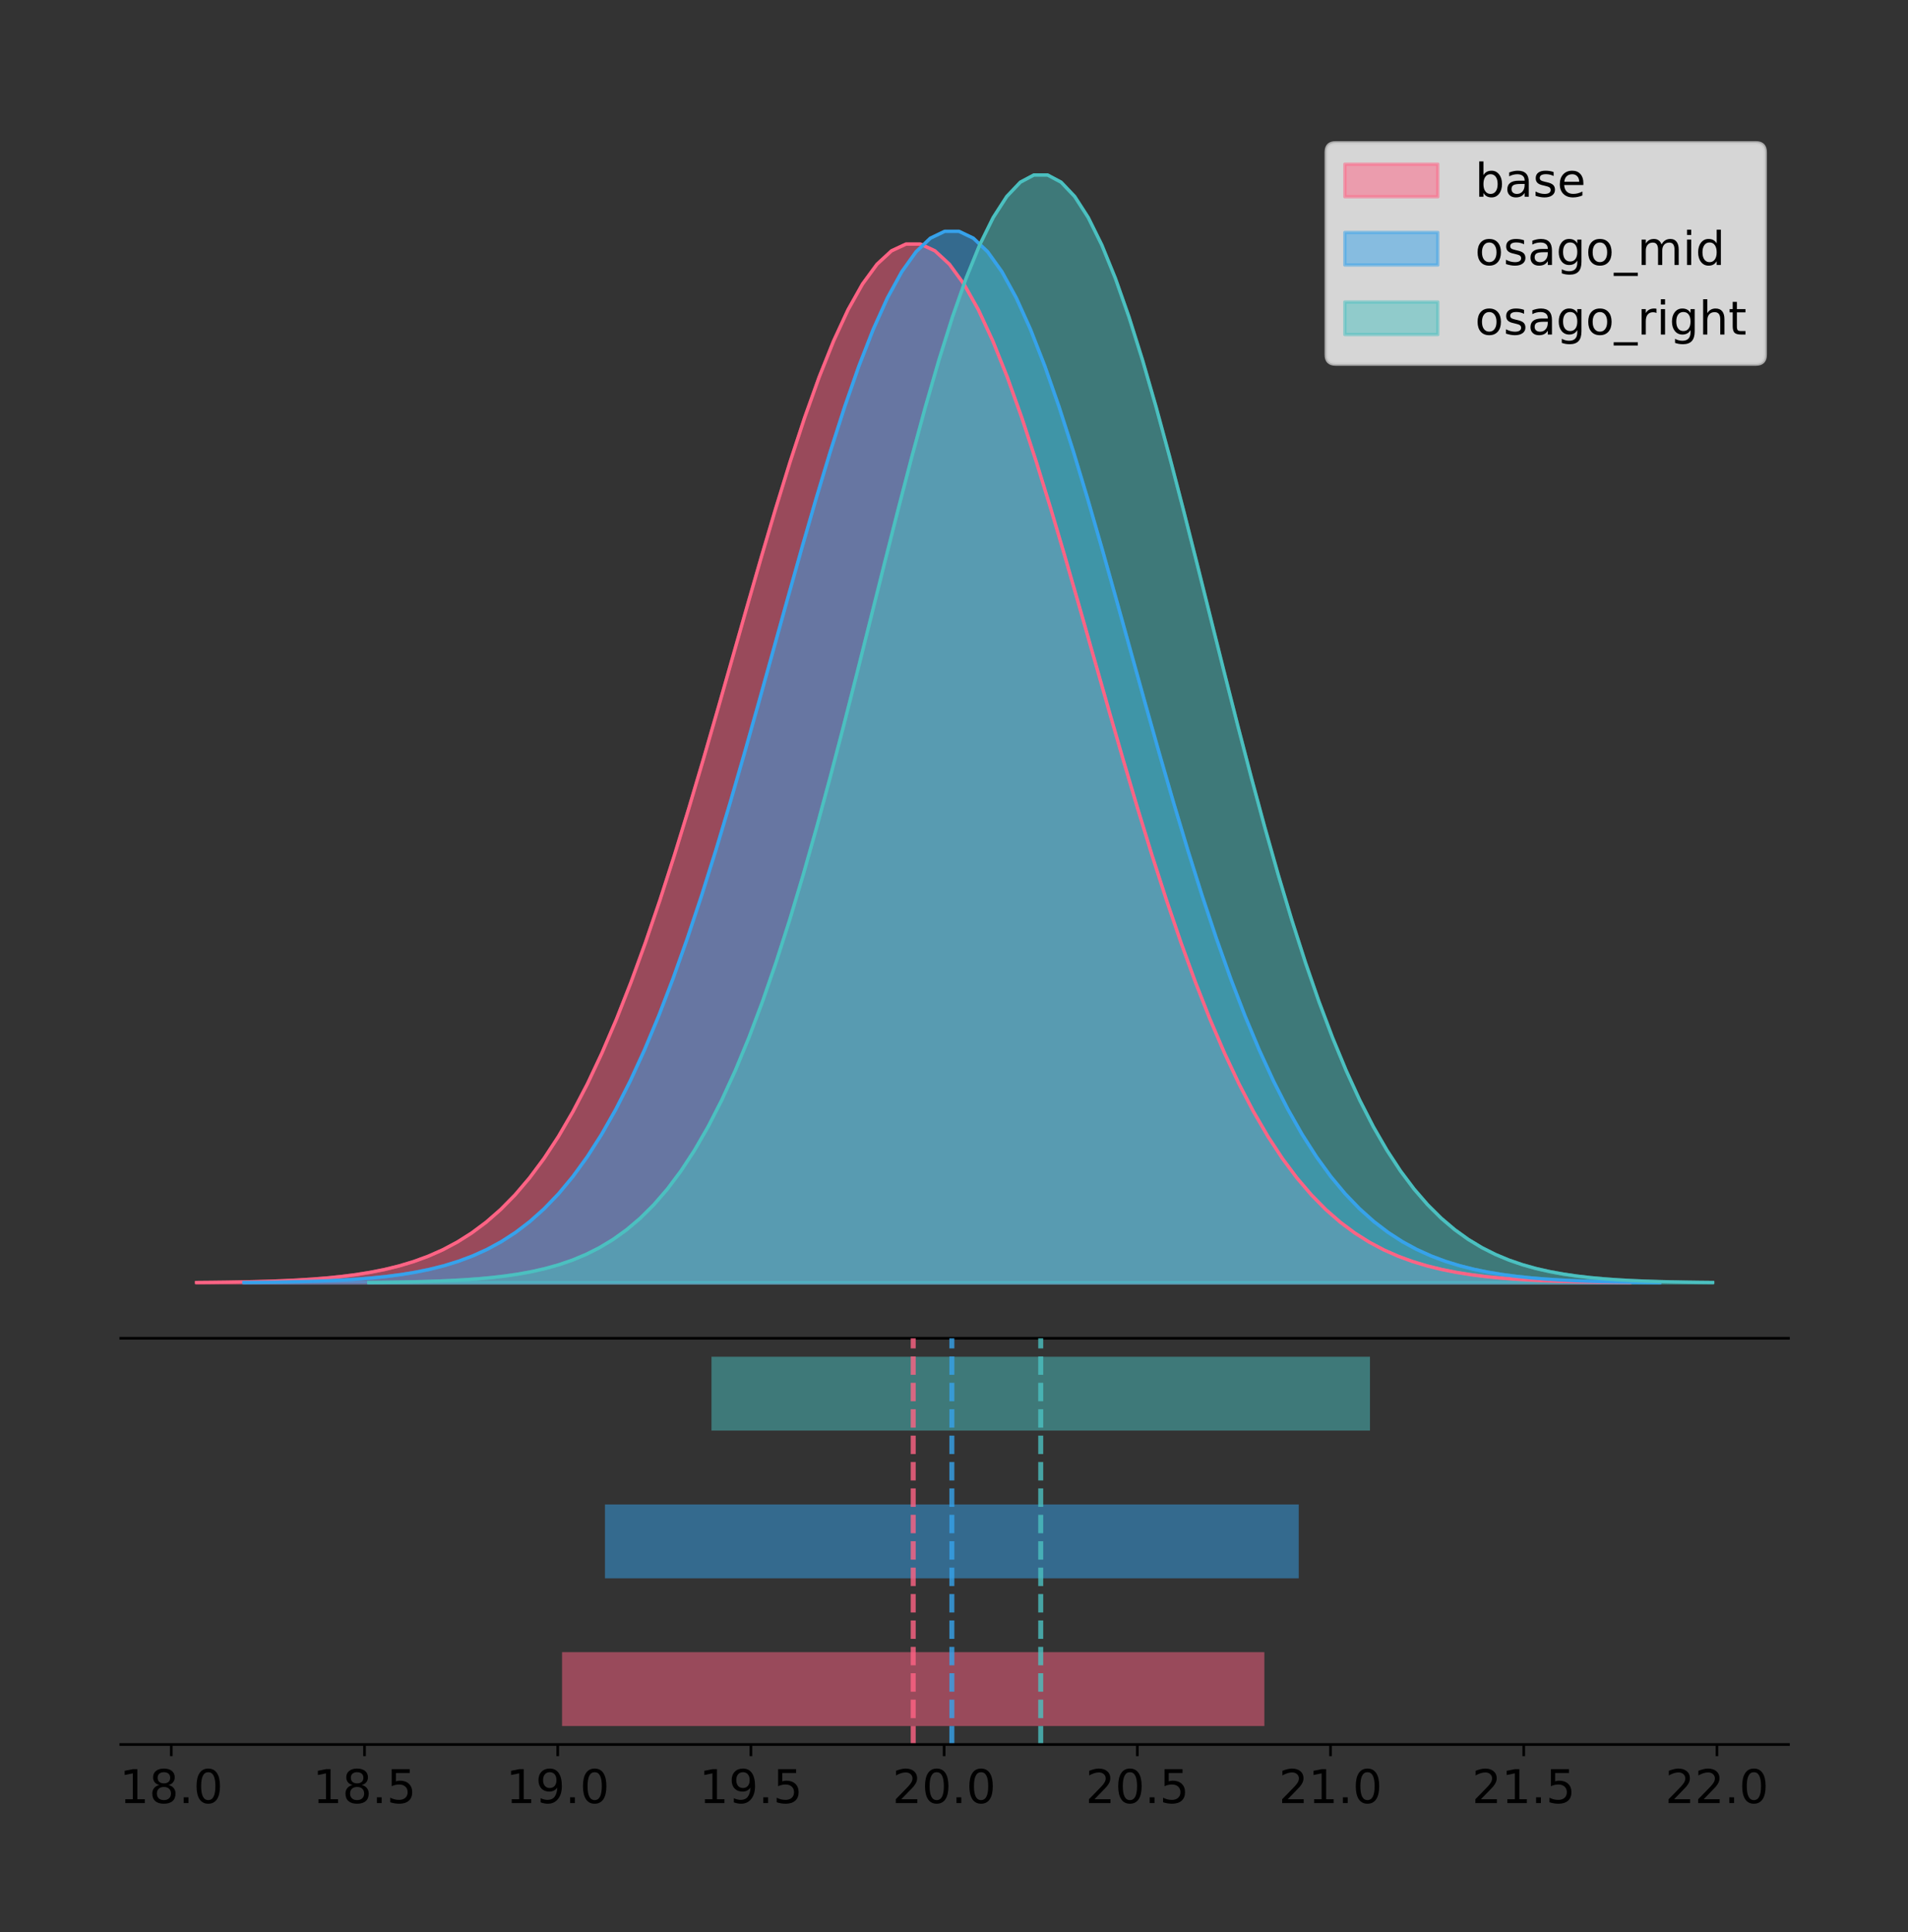 <?xml version="1.0" encoding="utf-8" standalone="no"?>
<!DOCTYPE svg PUBLIC "-//W3C//DTD SVG 1.1//EN"
  "http://www.w3.org/Graphics/SVG/1.1/DTD/svg11.dtd">
<!-- Created with matplotlib (https://matplotlib.org/) -->
<svg height="581.789pt" version="1.1" viewBox="0 0 574.569 581.789" width="574.569pt" xmlns="http://www.w3.org/2000/svg" xmlns:xlink="http://www.w3.org/1999/xlink">
 <rect x="0" y="0" width="574.569" height="581.789" fill="#333333" stroke="none"/>
 <defs>
  <style type="text/css">
*{stroke-linecap:butt;stroke-linejoin:round;}
  </style>
 </defs>
 <g id="figure_1">
  <g id="patch_1">
   <path d="M 0 581.789 
L 574.569 581.789 
L 574.569 0 
L 0 0 
z
" style="fill:none;"/>
  </g>
  <g id="axes_1">
   <g id="patch_2">
    <path d="M 36.369 402.93 
L 538.569 402.93 
L 538.569 36 
L 36.369 36 
z
" style="fill:none;"/>
   </g>
   <g id="PolyCollection_1">
    <defs>
     <path d="M 59.197 -195.538 
L 59.197 -195.643 
L 63.556 -195.683 
L 67.916 -195.736 
L 72.276 -195.807 
L 76.635 -195.901 
L 80.995 -196.025 
L 85.355 -196.187 
L 89.714 -196.398 
L 94.074 -196.669 
L 98.434 -197.016 
L 102.793 -197.458 
L 107.153 -198.014 
L 111.513 -198.712 
L 115.873 -199.579 
L 120.232 -200.65 
L 124.592 -201.963 
L 128.952 -203.56 
L 133.311 -205.489 
L 137.671 -207.801 
L 142.031 -210.553 
L 146.39 -213.802 
L 150.75 -217.61 
L 155.11 -222.038 
L 159.469 -227.147 
L 163.829 -232.996 
L 168.189 -239.638 
L 172.548 -247.121 
L 176.908 -255.48 
L 181.268 -264.74 
L 185.627 -274.911 
L 189.987 -285.985 
L 194.347 -297.932 
L 198.706 -310.703 
L 203.066 -324.224 
L 207.426 -338.397 
L 211.785 -353.098 
L 216.145 -368.181 
L 220.505 -383.477 
L 224.864 -398.796 
L 229.224 -413.933 
L 233.584 -428.67 
L 237.943 -442.781 
L 242.303 -456.041 
L 246.663 -468.224 
L 251.022 -479.12 
L 255.382 -488.532 
L 259.742 -496.286 
L 264.101 -502.235 
L 268.461 -506.267 
L 272.821 -508.303 
L 277.18 -508.303 
L 281.54 -506.267 
L 285.9 -502.235 
L 290.259 -496.286 
L 294.619 -488.532 
L 298.979 -479.12 
L 303.339 -468.224 
L 307.698 -456.041 
L 312.058 -442.781 
L 316.418 -428.67 
L 320.777 -413.933 
L 325.137 -398.796 
L 329.497 -383.477 
L 333.856 -368.181 
L 338.216 -353.098 
L 342.576 -338.397 
L 346.935 -324.224 
L 351.295 -310.703 
L 355.655 -297.932 
L 360.014 -285.985 
L 364.374 -274.911 
L 368.734 -264.74 
L 373.093 -255.48 
L 377.453 -247.121 
L 381.813 -239.638 
L 386.172 -232.996 
L 390.532 -227.147 
L 394.892 -222.038 
L 399.251 -217.61 
L 403.611 -213.802 
L 407.971 -210.553 
L 412.33 -207.801 
L 416.69 -205.489 
L 421.05 -203.56 
L 425.409 -201.963 
L 429.769 -200.65 
L 434.129 -199.579 
L 438.488 -198.712 
L 442.848 -198.014 
L 447.208 -197.458 
L 451.567 -197.016 
L 455.927 -196.669 
L 460.287 -196.398 
L 464.646 -196.187 
L 469.006 -196.025 
L 473.366 -195.901 
L 477.725 -195.807 
L 482.085 -195.736 
L 486.445 -195.683 
L 490.805 -195.643 
L 490.805 -195.538 
L 490.805 -195.538 
L 486.445 -195.538 
L 482.085 -195.538 
L 477.725 -195.538 
L 473.366 -195.538 
L 469.006 -195.538 
L 464.646 -195.538 
L 460.287 -195.538 
L 455.927 -195.538 
L 451.567 -195.538 
L 447.208 -195.538 
L 442.848 -195.538 
L 438.488 -195.538 
L 434.129 -195.538 
L 429.769 -195.538 
L 425.409 -195.538 
L 421.05 -195.538 
L 416.69 -195.538 
L 412.33 -195.538 
L 407.971 -195.538 
L 403.611 -195.538 
L 399.251 -195.538 
L 394.892 -195.538 
L 390.532 -195.538 
L 386.172 -195.538 
L 381.813 -195.538 
L 377.453 -195.538 
L 373.093 -195.538 
L 368.734 -195.538 
L 364.374 -195.538 
L 360.014 -195.538 
L 355.655 -195.538 
L 351.295 -195.538 
L 346.935 -195.538 
L 342.576 -195.538 
L 338.216 -195.538 
L 333.856 -195.538 
L 329.497 -195.538 
L 325.137 -195.538 
L 320.777 -195.538 
L 316.418 -195.538 
L 312.058 -195.538 
L 307.698 -195.538 
L 303.339 -195.538 
L 298.979 -195.538 
L 294.619 -195.538 
L 290.259 -195.538 
L 285.9 -195.538 
L 281.54 -195.538 
L 277.18 -195.538 
L 272.821 -195.538 
L 268.461 -195.538 
L 264.101 -195.538 
L 259.742 -195.538 
L 255.382 -195.538 
L 251.022 -195.538 
L 246.663 -195.538 
L 242.303 -195.538 
L 237.943 -195.538 
L 233.584 -195.538 
L 229.224 -195.538 
L 224.864 -195.538 
L 220.505 -195.538 
L 216.145 -195.538 
L 211.785 -195.538 
L 207.426 -195.538 
L 203.066 -195.538 
L 198.706 -195.538 
L 194.347 -195.538 
L 189.987 -195.538 
L 185.627 -195.538 
L 181.268 -195.538 
L 176.908 -195.538 
L 172.548 -195.538 
L 168.189 -195.538 
L 163.829 -195.538 
L 159.469 -195.538 
L 155.11 -195.538 
L 150.75 -195.538 
L 146.39 -195.538 
L 142.031 -195.538 
L 137.671 -195.538 
L 133.311 -195.538 
L 128.952 -195.538 
L 124.592 -195.538 
L 120.232 -195.538 
L 115.873 -195.538 
L 111.513 -195.538 
L 107.153 -195.538 
L 102.793 -195.538 
L 98.434 -195.538 
L 94.074 -195.538 
L 89.714 -195.538 
L 85.355 -195.538 
L 80.995 -195.538 
L 76.635 -195.538 
L 72.276 -195.538 
L 67.916 -195.538 
L 63.556 -195.538 
L 59.197 -195.538 
z
" id="m27c906d6e0" style="stroke:#ff6384;stroke-opacity:0.5;"/>
    </defs>
    <g clip-path="url(#p7a3a425126)">
     <use style="fill:#ff6384;fill-opacity:0.5;stroke:#ff6384;stroke-opacity:0.5;" x="0" xlink:href="#m27c906d6e0" y="581.789"/>
    </g>
   </g>
   <g id="PolyCollection_2">
    <defs>
     <path d="M 73.449 -195.538 
L 73.449 -195.644 
L 77.755 -195.684 
L 82.062 -195.738 
L 86.369 -195.81 
L 90.676 -195.906 
L 94.983 -196.031 
L 99.29 -196.195 
L 103.596 -196.408 
L 107.903 -196.683 
L 112.21 -197.034 
L 116.517 -197.481 
L 120.824 -198.045 
L 125.131 -198.751 
L 129.437 -199.629 
L 133.744 -200.713 
L 138.051 -202.041 
L 142.358 -203.658 
L 146.665 -205.611 
L 150.972 -207.952 
L 155.278 -210.737 
L 159.585 -214.026 
L 163.892 -217.88 
L 168.199 -222.363 
L 172.506 -227.535 
L 176.813 -233.456 
L 181.119 -240.179 
L 185.426 -247.754 
L 189.733 -256.215 
L 194.04 -265.589 
L 198.347 -275.885 
L 202.654 -287.094 
L 206.96 -299.189 
L 211.267 -312.116 
L 215.574 -325.803 
L 219.881 -340.15 
L 224.188 -355.031 
L 228.495 -370.299 
L 232.801 -385.782 
L 237.108 -401.29 
L 241.415 -416.612 
L 245.722 -431.53 
L 250.029 -445.815 
L 254.336 -459.237 
L 258.642 -471.57 
L 262.949 -482.599 
L 267.256 -492.127 
L 271.563 -499.976 
L 275.87 -505.998 
L 280.177 -510.079 
L 284.483 -512.14 
L 288.79 -512.14 
L 293.097 -510.079 
L 297.404 -505.998 
L 301.711 -499.976 
L 306.018 -492.127 
L 310.324 -482.599 
L 314.631 -471.57 
L 318.938 -459.237 
L 323.245 -445.815 
L 327.552 -431.53 
L 331.859 -416.612 
L 336.165 -401.29 
L 340.472 -385.782 
L 344.779 -370.299 
L 349.086 -355.031 
L 353.393 -340.15 
L 357.7 -325.803 
L 362.006 -312.116 
L 366.313 -299.189 
L 370.62 -287.094 
L 374.927 -275.885 
L 379.234 -265.589 
L 383.541 -256.215 
L 387.847 -247.754 
L 392.154 -240.179 
L 396.461 -233.456 
L 400.768 -227.535 
L 405.075 -222.363 
L 409.382 -217.88 
L 413.688 -214.026 
L 417.995 -210.737 
L 422.302 -207.952 
L 426.609 -205.611 
L 430.916 -203.658 
L 435.223 -202.041 
L 439.529 -200.713 
L 443.836 -199.629 
L 448.143 -198.751 
L 452.45 -198.045 
L 456.757 -197.481 
L 461.064 -197.034 
L 465.37 -196.683 
L 469.677 -196.408 
L 473.984 -196.195 
L 478.291 -196.031 
L 482.598 -195.906 
L 486.905 -195.81 
L 491.211 -195.738 
L 495.518 -195.684 
L 499.825 -195.644 
L 499.825 -195.538 
L 499.825 -195.538 
L 495.518 -195.538 
L 491.211 -195.538 
L 486.905 -195.538 
L 482.598 -195.538 
L 478.291 -195.538 
L 473.984 -195.538 
L 469.677 -195.538 
L 465.37 -195.538 
L 461.064 -195.538 
L 456.757 -195.538 
L 452.45 -195.538 
L 448.143 -195.538 
L 443.836 -195.538 
L 439.529 -195.538 
L 435.223 -195.538 
L 430.916 -195.538 
L 426.609 -195.538 
L 422.302 -195.538 
L 417.995 -195.538 
L 413.688 -195.538 
L 409.382 -195.538 
L 405.075 -195.538 
L 400.768 -195.538 
L 396.461 -195.538 
L 392.154 -195.538 
L 387.847 -195.538 
L 383.541 -195.538 
L 379.234 -195.538 
L 374.927 -195.538 
L 370.62 -195.538 
L 366.313 -195.538 
L 362.006 -195.538 
L 357.7 -195.538 
L 353.393 -195.538 
L 349.086 -195.538 
L 344.779 -195.538 
L 340.472 -195.538 
L 336.165 -195.538 
L 331.859 -195.538 
L 327.552 -195.538 
L 323.245 -195.538 
L 318.938 -195.538 
L 314.631 -195.538 
L 310.324 -195.538 
L 306.018 -195.538 
L 301.711 -195.538 
L 297.404 -195.538 
L 293.097 -195.538 
L 288.79 -195.538 
L 284.483 -195.538 
L 280.177 -195.538 
L 275.87 -195.538 
L 271.563 -195.538 
L 267.256 -195.538 
L 262.949 -195.538 
L 258.642 -195.538 
L 254.336 -195.538 
L 250.029 -195.538 
L 245.722 -195.538 
L 241.415 -195.538 
L 237.108 -195.538 
L 232.801 -195.538 
L 228.495 -195.538 
L 224.188 -195.538 
L 219.881 -195.538 
L 215.574 -195.538 
L 211.267 -195.538 
L 206.96 -195.538 
L 202.654 -195.538 
L 198.347 -195.538 
L 194.04 -195.538 
L 189.733 -195.538 
L 185.426 -195.538 
L 181.119 -195.538 
L 176.813 -195.538 
L 172.506 -195.538 
L 168.199 -195.538 
L 163.892 -195.538 
L 159.585 -195.538 
L 155.278 -195.538 
L 150.972 -195.538 
L 146.665 -195.538 
L 142.358 -195.538 
L 138.051 -195.538 
L 133.744 -195.538 
L 129.437 -195.538 
L 125.131 -195.538 
L 120.824 -195.538 
L 116.517 -195.538 
L 112.21 -195.538 
L 107.903 -195.538 
L 103.596 -195.538 
L 99.29 -195.538 
L 94.983 -195.538 
L 90.676 -195.538 
L 86.369 -195.538 
L 82.062 -195.538 
L 77.755 -195.538 
L 73.449 -195.538 
z
" id="m8ed3cad9d2" style="stroke:#36a2eb;stroke-opacity:0.5;"/>
    </defs>
    <g clip-path="url(#p7a3a425126)">
     <use style="fill:#36a2eb;fill-opacity:0.5;stroke:#36a2eb;stroke-opacity:0.5;" x="0" xlink:href="#m8ed3cad9d2" y="581.789"/>
    </g>
   </g>
   <g id="PolyCollection_3">
    <defs>
     <path d="M 111.058 -195.538 
L 111.058 -195.65 
L 115.146 -195.692 
L 119.233 -195.749 
L 123.321 -195.825 
L 127.409 -195.925 
L 131.496 -196.058 
L 135.584 -196.23 
L 139.672 -196.455 
L 143.76 -196.744 
L 147.847 -197.115 
L 151.935 -197.585 
L 156.023 -198.179 
L 160.111 -198.923 
L 164.198 -199.848 
L 168.286 -200.99 
L 172.374 -202.39 
L 176.461 -204.093 
L 180.549 -206.151 
L 184.637 -208.617 
L 188.725 -211.552 
L 192.812 -215.017 
L 196.9 -219.078 
L 200.988 -223.801 
L 205.075 -229.25 
L 209.163 -235.488 
L 213.251 -242.572 
L 217.339 -250.552 
L 221.426 -259.468 
L 225.514 -269.344 
L 229.602 -280.192 
L 233.689 -292.002 
L 237.777 -304.744 
L 241.865 -318.365 
L 245.953 -332.786 
L 250.04 -347.901 
L 254.128 -363.58 
L 258.216 -379.667 
L 262.304 -395.98 
L 266.391 -412.318 
L 270.479 -428.462 
L 274.567 -444.18 
L 278.654 -459.23 
L 282.742 -473.372 
L 286.83 -486.366 
L 290.918 -497.987 
L 295.005 -508.025 
L 299.093 -516.294 
L 303.181 -522.64 
L 307.268 -526.94 
L 311.356 -529.111 
L 315.444 -529.111 
L 319.532 -526.94 
L 323.619 -522.64 
L 327.707 -516.294 
L 331.795 -508.025 
L 335.882 -497.987 
L 339.97 -486.366 
L 344.058 -473.372 
L 348.146 -459.23 
L 352.233 -444.18 
L 356.321 -428.462 
L 360.409 -412.318 
L 364.497 -395.98 
L 368.584 -379.667 
L 372.672 -363.58 
L 376.76 -347.901 
L 380.847 -332.786 
L 384.935 -318.365 
L 389.023 -304.744 
L 393.111 -292.002 
L 397.198 -280.192 
L 401.286 -269.344 
L 405.374 -259.468 
L 409.461 -250.552 
L 413.549 -242.572 
L 417.637 -235.488 
L 421.725 -229.25 
L 425.812 -223.801 
L 429.9 -219.078 
L 433.988 -215.017 
L 438.075 -211.552 
L 442.163 -208.617 
L 446.251 -206.151 
L 450.339 -204.093 
L 454.426 -202.39 
L 458.514 -200.99 
L 462.602 -199.848 
L 466.69 -198.923 
L 470.777 -198.179 
L 474.865 -197.585 
L 478.953 -197.115 
L 483.04 -196.744 
L 487.128 -196.455 
L 491.216 -196.23 
L 495.304 -196.058 
L 499.391 -195.925 
L 503.479 -195.825 
L 507.567 -195.749 
L 511.654 -195.692 
L 515.742 -195.65 
L 515.742 -195.538 
L 515.742 -195.538 
L 511.654 -195.538 
L 507.567 -195.538 
L 503.479 -195.538 
L 499.391 -195.538 
L 495.304 -195.538 
L 491.216 -195.538 
L 487.128 -195.538 
L 483.04 -195.538 
L 478.953 -195.538 
L 474.865 -195.538 
L 470.777 -195.538 
L 466.69 -195.538 
L 462.602 -195.538 
L 458.514 -195.538 
L 454.426 -195.538 
L 450.339 -195.538 
L 446.251 -195.538 
L 442.163 -195.538 
L 438.075 -195.538 
L 433.988 -195.538 
L 429.9 -195.538 
L 425.812 -195.538 
L 421.725 -195.538 
L 417.637 -195.538 
L 413.549 -195.538 
L 409.461 -195.538 
L 405.374 -195.538 
L 401.286 -195.538 
L 397.198 -195.538 
L 393.111 -195.538 
L 389.023 -195.538 
L 384.935 -195.538 
L 380.847 -195.538 
L 376.76 -195.538 
L 372.672 -195.538 
L 368.584 -195.538 
L 364.497 -195.538 
L 360.409 -195.538 
L 356.321 -195.538 
L 352.233 -195.538 
L 348.146 -195.538 
L 344.058 -195.538 
L 339.97 -195.538 
L 335.882 -195.538 
L 331.795 -195.538 
L 327.707 -195.538 
L 323.619 -195.538 
L 319.532 -195.538 
L 315.444 -195.538 
L 311.356 -195.538 
L 307.268 -195.538 
L 303.181 -195.538 
L 299.093 -195.538 
L 295.005 -195.538 
L 290.918 -195.538 
L 286.83 -195.538 
L 282.742 -195.538 
L 278.654 -195.538 
L 274.567 -195.538 
L 270.479 -195.538 
L 266.391 -195.538 
L 262.304 -195.538 
L 258.216 -195.538 
L 254.128 -195.538 
L 250.04 -195.538 
L 245.953 -195.538 
L 241.865 -195.538 
L 237.777 -195.538 
L 233.689 -195.538 
L 229.602 -195.538 
L 225.514 -195.538 
L 221.426 -195.538 
L 217.339 -195.538 
L 213.251 -195.538 
L 209.163 -195.538 
L 205.075 -195.538 
L 200.988 -195.538 
L 196.9 -195.538 
L 192.812 -195.538 
L 188.725 -195.538 
L 184.637 -195.538 
L 180.549 -195.538 
L 176.461 -195.538 
L 172.374 -195.538 
L 168.286 -195.538 
L 164.198 -195.538 
L 160.111 -195.538 
L 156.023 -195.538 
L 151.935 -195.538 
L 147.847 -195.538 
L 143.76 -195.538 
L 139.672 -195.538 
L 135.584 -195.538 
L 131.496 -195.538 
L 127.409 -195.538 
L 123.321 -195.538 
L 119.233 -195.538 
L 115.146 -195.538 
L 111.058 -195.538 
z
" id="mdf790edf46" style="stroke:#4bc0c0;stroke-opacity:0.5;"/>
    </defs>
    <g clip-path="url(#p7a3a425126)">
     <use style="fill:#4bc0c0;fill-opacity:0.5;stroke:#4bc0c0;stroke-opacity:0.5;" x="0" xlink:href="#mdf790edf46" y="581.789"/>
    </g>
   </g>
   <g id="line2d_1">
    <path clip-path="url(#p7a3a425126)" d="M 59.197 386.146 
L 63.556 386.107 
L 67.916 386.054 
L 72.276 385.982 
L 76.635 385.888 
L 80.995 385.764 
L 85.355 385.602 
L 89.714 385.392 
L 94.074 385.12 
L 98.434 384.773 
L 102.793 384.332 
L 107.153 383.775 
L 111.513 383.078 
L 115.873 382.21 
L 120.232 381.139 
L 124.592 379.827 
L 128.952 378.23 
L 133.311 376.301 
L 137.671 373.988 
L 142.031 371.237 
L 146.39 367.988 
L 150.75 364.18 
L 155.11 359.752 
L 159.469 354.642 
L 163.829 348.793 
L 168.189 342.151 
L 172.548 334.669 
L 176.908 326.31 
L 181.268 317.049 
L 185.627 306.878 
L 189.987 295.805 
L 194.347 283.857 
L 198.706 271.086 
L 203.066 257.565 
L 207.426 243.392 
L 211.785 228.691 
L 216.145 213.608 
L 220.505 198.313 
L 224.864 182.994 
L 229.224 167.857 
L 233.584 153.12 
L 237.943 139.008 
L 242.303 125.749 
L 246.663 113.565 
L 251.022 102.669 
L 255.382 93.258 
L 259.742 85.504 
L 264.101 79.554 
L 268.461 75.522 
L 272.821 73.487 
L 277.18 73.487 
L 281.54 75.522 
L 285.9 79.554 
L 290.259 85.504 
L 294.619 93.258 
L 298.979 102.669 
L 303.339 113.565 
L 307.698 125.749 
L 312.058 139.008 
L 316.418 153.12 
L 320.777 167.857 
L 325.137 182.994 
L 329.497 198.313 
L 333.856 213.608 
L 338.216 228.691 
L 342.576 243.392 
L 346.935 257.565 
L 351.295 271.086 
L 355.655 283.857 
L 360.014 295.805 
L 364.374 306.878 
L 368.734 317.049 
L 373.093 326.31 
L 377.453 334.669 
L 381.813 342.151 
L 386.172 348.793 
L 390.532 354.642 
L 394.892 359.752 
L 399.251 364.18 
L 403.611 367.988 
L 407.971 371.237 
L 412.33 373.988 
L 416.69 376.301 
L 421.05 378.23 
L 425.409 379.827 
L 429.769 381.139 
L 434.129 382.21 
L 438.488 383.078 
L 442.848 383.775 
L 447.208 384.332 
L 451.567 384.773 
L 455.927 385.12 
L 460.287 385.392 
L 464.646 385.602 
L 469.006 385.764 
L 473.366 385.888 
L 477.725 385.982 
L 482.085 386.054 
L 486.445 386.107 
L 490.805 386.146 
" style="fill:none;stroke:#ff6384;stroke-linecap:square;"/>
   </g>
   <g id="line2d_2">
    <path clip-path="url(#p7a3a425126)" d="M 73.449 386.145 
L 77.755 386.105 
L 82.062 386.051 
L 86.369 385.979 
L 90.676 385.884 
L 94.983 385.758 
L 99.29 385.594 
L 103.596 385.381 
L 107.903 385.106 
L 112.21 384.755 
L 116.517 384.308 
L 120.824 383.745 
L 125.131 383.039 
L 129.437 382.161 
L 133.744 381.077 
L 138.051 379.748 
L 142.358 378.131 
L 146.665 376.179 
L 150.972 373.838 
L 155.278 371.052 
L 159.585 367.763 
L 163.892 363.909 
L 168.199 359.427 
L 172.506 354.255 
L 176.813 348.334 
L 181.119 341.61 
L 185.426 334.036 
L 189.733 325.574 
L 194.04 316.2 
L 198.347 305.904 
L 202.654 294.695 
L 206.96 282.601 
L 211.267 269.673 
L 215.574 255.986 
L 219.881 241.64 
L 224.188 226.758 
L 228.495 211.49 
L 232.801 196.007 
L 237.108 180.5 
L 241.415 165.177 
L 245.722 150.259 
L 250.029 135.975 
L 254.336 122.553 
L 258.642 110.219 
L 262.949 99.19 
L 267.256 89.663 
L 271.563 81.814 
L 275.87 75.791 
L 280.177 71.71 
L 284.483 69.649 
L 288.79 69.649 
L 293.097 71.71 
L 297.404 75.791 
L 301.711 81.814 
L 306.018 89.663 
L 310.324 99.19 
L 314.631 110.219 
L 318.938 122.553 
L 323.245 135.975 
L 327.552 150.259 
L 331.859 165.177 
L 336.165 180.5 
L 340.472 196.007 
L 344.779 211.49 
L 349.086 226.758 
L 353.393 241.64 
L 357.7 255.986 
L 362.006 269.673 
L 366.313 282.601 
L 370.62 294.695 
L 374.927 305.904 
L 379.234 316.2 
L 383.541 325.574 
L 387.847 334.036 
L 392.154 341.61 
L 396.461 348.334 
L 400.768 354.255 
L 405.075 359.427 
L 409.382 363.909 
L 413.688 367.763 
L 417.995 371.052 
L 422.302 373.838 
L 426.609 376.179 
L 430.916 378.131 
L 435.223 379.748 
L 439.529 381.077 
L 443.836 382.161 
L 448.143 383.039 
L 452.45 383.745 
L 456.757 384.308 
L 461.064 384.755 
L 465.37 385.106 
L 469.677 385.381 
L 473.984 385.594 
L 478.291 385.758 
L 482.598 385.884 
L 486.905 385.979 
L 491.211 386.051 
L 495.518 386.105 
L 499.825 386.145 
" style="fill:none;stroke:#36a2eb;stroke-linecap:square;"/>
   </g>
   <g id="line2d_3">
    <path clip-path="url(#p7a3a425126)" d="M 111.058 386.139 
L 115.146 386.097 
L 119.233 386.04 
L 123.321 385.965 
L 127.409 385.864 
L 131.496 385.732 
L 135.584 385.559 
L 139.672 385.334 
L 143.76 385.045 
L 147.847 384.675 
L 151.935 384.204 
L 156.023 383.61 
L 160.111 382.867 
L 164.198 381.941 
L 168.286 380.799 
L 172.374 379.399 
L 176.461 377.696 
L 180.549 375.639 
L 184.637 373.172 
L 188.725 370.238 
L 192.812 366.772 
L 196.9 362.711 
L 200.988 357.989 
L 205.075 352.539 
L 209.163 346.301 
L 213.251 339.217 
L 217.339 331.237 
L 221.426 322.322 
L 225.514 312.445 
L 229.602 301.597 
L 233.689 289.787 
L 237.777 277.045 
L 241.865 263.424 
L 245.953 249.004 
L 250.04 233.888 
L 254.128 218.209 
L 258.216 202.123 
L 262.304 185.809 
L 266.391 169.471 
L 270.479 153.327 
L 274.567 137.61 
L 278.654 122.559 
L 282.742 108.418 
L 286.83 95.423 
L 290.918 83.803 
L 295.005 73.765 
L 299.093 65.495 
L 303.181 59.15 
L 307.268 54.85 
L 311.356 52.679 
L 315.444 52.679 
L 319.532 54.85 
L 323.619 59.15 
L 327.707 65.495 
L 331.795 73.765 
L 335.882 83.803 
L 339.97 95.423 
L 344.058 108.418 
L 348.146 122.559 
L 352.233 137.61 
L 356.321 153.327 
L 360.409 169.471 
L 364.497 185.809 
L 368.584 202.123 
L 372.672 218.209 
L 376.76 233.888 
L 380.847 249.004 
L 384.935 263.424 
L 389.023 277.045 
L 393.111 289.787 
L 397.198 301.597 
L 401.286 312.445 
L 405.374 322.322 
L 409.461 331.237 
L 413.549 339.217 
L 417.637 346.301 
L 421.725 352.539 
L 425.812 357.989 
L 429.9 362.711 
L 433.988 366.772 
L 438.075 370.238 
L 442.163 373.172 
L 446.251 375.639 
L 450.339 377.696 
L 454.426 379.399 
L 458.514 380.799 
L 462.602 381.941 
L 466.69 382.867 
L 470.777 383.61 
L 474.865 384.204 
L 478.953 384.675 
L 483.04 385.045 
L 487.128 385.334 
L 491.216 385.559 
L 495.304 385.732 
L 499.391 385.864 
L 503.479 385.965 
L 507.567 386.04 
L 511.654 386.097 
L 515.742 386.139 
" style="fill:none;stroke:#4bc0c0;stroke-linecap:square;"/>
   </g>
   <g id="patch_3">
    <path d="M 36.369 402.93 
L 538.569 402.93 
" style="fill:none;stroke:#000000;stroke-linecap:square;stroke-linejoin:miter;stroke-width:0.8;"/>
   </g>
   <g id="legend_1">
    <g id="patch_4">
     <path d="M 402.183 109.627 
L 528.769 109.627 
Q 531.569 109.627 531.569 106.827 
L 531.569 45.8 
Q 531.569 43 528.769 43 
L 402.183 43 
Q 399.383 43 399.383 45.8 
L 399.383 106.827 
Q 399.383 109.627 402.183 109.627 
z
" style="fill:#ffffff;opacity:0.8;stroke:#cccccc;stroke-linejoin:miter;"/>
    </g>
    <g id="patch_5">
     <path d="M 404.983 59.238 
L 432.983 59.238 
L 432.983 49.438 
L 404.983 49.438 
z
" style="fill:#ff6384;opacity:0.5;stroke:#ff6384;stroke-linejoin:miter;"/>
    </g>
    <g id="text_1">
     <!-- base -->
     <defs>
      <path d="M 48.688 27.297 
Q 48.688 37.203 44.609 42.844 
Q 40.531 48.484 33.406 48.484 
Q 26.266 48.484 22.188 42.844 
Q 18.109 37.203 18.109 27.297 
Q 18.109 17.391 22.188 11.75 
Q 26.266 6.109 33.406 6.109 
Q 40.531 6.109 44.609 11.75 
Q 48.688 17.391 48.688 27.297 
z
M 18.109 46.391 
Q 20.953 51.266 25.266 53.625 
Q 29.594 56 35.594 56 
Q 45.562 56 51.781 48.094 
Q 58.016 40.188 58.016 27.297 
Q 58.016 14.406 51.781 6.484 
Q 45.562 -1.422 35.594 -1.422 
Q 29.594 -1.422 25.266 0.953 
Q 20.953 3.328 18.109 8.203 
L 18.109 0 
L 9.078 0 
L 9.078 75.984 
L 18.109 75.984 
z
" id="DejaVuSans-98"/>
      <path d="M 34.281 27.484 
Q 23.391 27.484 19.188 25 
Q 14.984 22.516 14.984 16.5 
Q 14.984 11.719 18.141 8.906 
Q 21.297 6.109 26.703 6.109 
Q 34.188 6.109 38.703 11.406 
Q 43.219 16.703 43.219 25.484 
L 43.219 27.484 
z
M 52.203 31.203 
L 52.203 0 
L 43.219 0 
L 43.219 8.297 
Q 40.141 3.328 35.547 0.953 
Q 30.953 -1.422 24.312 -1.422 
Q 15.922 -1.422 10.953 3.297 
Q 6 8.016 6 15.922 
Q 6 25.141 12.172 29.828 
Q 18.359 34.516 30.609 34.516 
L 43.219 34.516 
L 43.219 35.406 
Q 43.219 41.609 39.141 45 
Q 35.062 48.391 27.688 48.391 
Q 23 48.391 18.547 47.266 
Q 14.109 46.141 10.016 43.891 
L 10.016 52.203 
Q 14.938 54.109 19.578 55.047 
Q 24.219 56 28.609 56 
Q 40.484 56 46.344 49.844 
Q 52.203 43.703 52.203 31.203 
z
" id="DejaVuSans-97"/>
      <path d="M 44.281 53.078 
L 44.281 44.578 
Q 40.484 46.531 36.375 47.5 
Q 32.281 48.484 27.875 48.484 
Q 21.188 48.484 17.844 46.438 
Q 14.5 44.391 14.5 40.281 
Q 14.5 37.156 16.891 35.375 
Q 19.281 33.594 26.516 31.984 
L 29.594 31.297 
Q 39.156 29.25 43.188 25.516 
Q 47.219 21.781 47.219 15.094 
Q 47.219 7.469 41.188 3.016 
Q 35.156 -1.422 24.609 -1.422 
Q 20.219 -1.422 15.453 -0.562 
Q 10.688 0.297 5.422 2 
L 5.422 11.281 
Q 10.406 8.688 15.234 7.391 
Q 20.062 6.109 24.812 6.109 
Q 31.156 6.109 34.562 8.281 
Q 37.984 10.453 37.984 14.406 
Q 37.984 18.062 35.516 20.016 
Q 33.062 21.969 24.703 23.781 
L 21.578 24.516 
Q 13.234 26.266 9.516 29.906 
Q 5.812 33.547 5.812 39.891 
Q 5.812 47.609 11.281 51.797 
Q 16.75 56 26.812 56 
Q 31.781 56 36.172 55.266 
Q 40.578 54.547 44.281 53.078 
z
" id="DejaVuSans-115"/>
      <path d="M 56.203 29.594 
L 56.203 25.203 
L 14.891 25.203 
Q 15.484 15.922 20.484 11.062 
Q 25.484 6.203 34.422 6.203 
Q 39.594 6.203 44.453 7.469 
Q 49.312 8.734 54.109 11.281 
L 54.109 2.781 
Q 49.266 0.734 44.188 -0.344 
Q 39.109 -1.422 33.891 -1.422 
Q 20.797 -1.422 13.156 6.188 
Q 5.516 13.812 5.516 26.812 
Q 5.516 40.234 12.766 48.109 
Q 20.016 56 32.328 56 
Q 43.359 56 49.781 48.891 
Q 56.203 41.797 56.203 29.594 
z
M 47.219 32.234 
Q 47.125 39.594 43.094 43.984 
Q 39.062 48.391 32.422 48.391 
Q 24.906 48.391 20.391 44.141 
Q 15.875 39.891 15.188 32.172 
z
" id="DejaVuSans-101"/>
     </defs>
     <g transform="translate(444.183 59.238)scale(0.14 -0.14)">
      <use xlink:href="#DejaVuSans-98"/>
      <use x="63.477" xlink:href="#DejaVuSans-97"/>
      <use x="124.756" xlink:href="#DejaVuSans-115"/>
      <use x="176.855" xlink:href="#DejaVuSans-101"/>
     </g>
    </g>
    <g id="patch_6">
     <path d="M 404.983 79.787 
L 432.983 79.787 
L 432.983 69.987 
L 404.983 69.987 
z
" style="fill:#36a2eb;opacity:0.5;stroke:#36a2eb;stroke-linejoin:miter;"/>
    </g>
    <g id="text_2">
     <!-- osago_mid -->
     <defs>
      <path d="M 30.609 48.391 
Q 23.391 48.391 19.188 42.75 
Q 14.984 37.109 14.984 27.297 
Q 14.984 17.484 19.156 11.844 
Q 23.344 6.203 30.609 6.203 
Q 37.797 6.203 41.984 11.859 
Q 46.188 17.531 46.188 27.297 
Q 46.188 37.016 41.984 42.703 
Q 37.797 48.391 30.609 48.391 
z
M 30.609 56 
Q 42.328 56 49.016 48.375 
Q 55.719 40.766 55.719 27.297 
Q 55.719 13.875 49.016 6.219 
Q 42.328 -1.422 30.609 -1.422 
Q 18.844 -1.422 12.172 6.219 
Q 5.516 13.875 5.516 27.297 
Q 5.516 40.766 12.172 48.375 
Q 18.844 56 30.609 56 
z
" id="DejaVuSans-111"/>
      <path d="M 45.406 27.984 
Q 45.406 37.75 41.375 43.109 
Q 37.359 48.484 30.078 48.484 
Q 22.859 48.484 18.828 43.109 
Q 14.797 37.75 14.797 27.984 
Q 14.797 18.266 18.828 12.891 
Q 22.859 7.516 30.078 7.516 
Q 37.359 7.516 41.375 12.891 
Q 45.406 18.266 45.406 27.984 
z
M 54.391 6.781 
Q 54.391 -7.172 48.188 -13.984 
Q 42 -20.797 29.203 -20.797 
Q 24.469 -20.797 20.266 -20.094 
Q 16.062 -19.391 12.109 -17.922 
L 12.109 -9.188 
Q 16.062 -11.328 19.922 -12.344 
Q 23.781 -13.375 27.781 -13.375 
Q 36.625 -13.375 41.016 -8.766 
Q 45.406 -4.156 45.406 5.172 
L 45.406 9.625 
Q 42.625 4.781 38.281 2.391 
Q 33.938 0 27.875 0 
Q 17.828 0 11.672 7.656 
Q 5.516 15.328 5.516 27.984 
Q 5.516 40.672 11.672 48.328 
Q 17.828 56 27.875 56 
Q 33.938 56 38.281 53.609 
Q 42.625 51.219 45.406 46.391 
L 45.406 54.688 
L 54.391 54.688 
z
" id="DejaVuSans-103"/>
      <path d="M 50.984 -16.609 
L 50.984 -23.578 
L -0.984 -23.578 
L -0.984 -16.609 
z
" id="DejaVuSans-95"/>
      <path d="M 52 44.188 
Q 55.375 50.25 60.062 53.125 
Q 64.75 56 71.094 56 
Q 79.641 56 84.281 50.016 
Q 88.922 44.047 88.922 33.016 
L 88.922 0 
L 79.891 0 
L 79.891 32.719 
Q 79.891 40.578 77.094 44.375 
Q 74.312 48.188 68.609 48.188 
Q 61.625 48.188 57.562 43.547 
Q 53.516 38.922 53.516 30.906 
L 53.516 0 
L 44.484 0 
L 44.484 32.719 
Q 44.484 40.625 41.703 44.406 
Q 38.922 48.188 33.109 48.188 
Q 26.219 48.188 22.156 43.531 
Q 18.109 38.875 18.109 30.906 
L 18.109 0 
L 9.078 0 
L 9.078 54.688 
L 18.109 54.688 
L 18.109 46.188 
Q 21.188 51.219 25.484 53.609 
Q 29.781 56 35.688 56 
Q 41.656 56 45.828 52.969 
Q 50 49.953 52 44.188 
z
" id="DejaVuSans-109"/>
      <path d="M 9.422 54.688 
L 18.406 54.688 
L 18.406 0 
L 9.422 0 
z
M 9.422 75.984 
L 18.406 75.984 
L 18.406 64.594 
L 9.422 64.594 
z
" id="DejaVuSans-105"/>
      <path d="M 45.406 46.391 
L 45.406 75.984 
L 54.391 75.984 
L 54.391 0 
L 45.406 0 
L 45.406 8.203 
Q 42.578 3.328 38.25 0.953 
Q 33.938 -1.422 27.875 -1.422 
Q 17.969 -1.422 11.734 6.484 
Q 5.516 14.406 5.516 27.297 
Q 5.516 40.188 11.734 48.094 
Q 17.969 56 27.875 56 
Q 33.938 56 38.25 53.625 
Q 42.578 51.266 45.406 46.391 
z
M 14.797 27.297 
Q 14.797 17.391 18.875 11.75 
Q 22.953 6.109 30.078 6.109 
Q 37.203 6.109 41.297 11.75 
Q 45.406 17.391 45.406 27.297 
Q 45.406 37.203 41.297 42.844 
Q 37.203 48.484 30.078 48.484 
Q 22.953 48.484 18.875 42.844 
Q 14.797 37.203 14.797 27.297 
z
" id="DejaVuSans-100"/>
     </defs>
     <g transform="translate(444.183 79.787)scale(0.14 -0.14)">
      <use xlink:href="#DejaVuSans-111"/>
      <use x="61.182" xlink:href="#DejaVuSans-115"/>
      <use x="113.281" xlink:href="#DejaVuSans-97"/>
      <use x="174.561" xlink:href="#DejaVuSans-103"/>
      <use x="238.037" xlink:href="#DejaVuSans-111"/>
      <use x="299.219" xlink:href="#DejaVuSans-95"/>
      <use x="349.219" xlink:href="#DejaVuSans-109"/>
      <use x="446.631" xlink:href="#DejaVuSans-105"/>
      <use x="474.414" xlink:href="#DejaVuSans-100"/>
     </g>
    </g>
    <g id="patch_7">
     <path d="M 404.983 100.726 
L 432.983 100.726 
L 432.983 90.926 
L 404.983 90.926 
z
" style="fill:#4bc0c0;opacity:0.5;stroke:#4bc0c0;stroke-linejoin:miter;"/>
    </g>
    <g id="text_3">
     <!-- osago_right -->
     <defs>
      <path d="M 41.109 46.297 
Q 39.594 47.172 37.812 47.578 
Q 36.031 48 33.891 48 
Q 26.266 48 22.188 43.047 
Q 18.109 38.094 18.109 28.812 
L 18.109 0 
L 9.078 0 
L 9.078 54.688 
L 18.109 54.688 
L 18.109 46.188 
Q 20.953 51.172 25.484 53.578 
Q 30.031 56 36.531 56 
Q 37.453 56 38.578 55.875 
Q 39.703 55.766 41.062 55.516 
z
" id="DejaVuSans-114"/>
      <path d="M 54.891 33.016 
L 54.891 0 
L 45.906 0 
L 45.906 32.719 
Q 45.906 40.484 42.875 44.328 
Q 39.844 48.188 33.797 48.188 
Q 26.516 48.188 22.312 43.547 
Q 18.109 38.922 18.109 30.906 
L 18.109 0 
L 9.078 0 
L 9.078 75.984 
L 18.109 75.984 
L 18.109 46.188 
Q 21.344 51.125 25.703 53.562 
Q 30.078 56 35.797 56 
Q 45.219 56 50.047 50.172 
Q 54.891 44.344 54.891 33.016 
z
" id="DejaVuSans-104"/>
      <path d="M 18.312 70.219 
L 18.312 54.688 
L 36.812 54.688 
L 36.812 47.703 
L 18.312 47.703 
L 18.312 18.016 
Q 18.312 11.328 20.141 9.422 
Q 21.969 7.516 27.594 7.516 
L 36.812 7.516 
L 36.812 0 
L 27.594 0 
Q 17.188 0 13.234 3.875 
Q 9.281 7.766 9.281 18.016 
L 9.281 47.703 
L 2.688 47.703 
L 2.688 54.688 
L 9.281 54.688 
L 9.281 70.219 
z
" id="DejaVuSans-116"/>
     </defs>
     <g transform="translate(444.183 100.726)scale(0.14 -0.14)">
      <use xlink:href="#DejaVuSans-111"/>
      <use x="61.182" xlink:href="#DejaVuSans-115"/>
      <use x="113.281" xlink:href="#DejaVuSans-97"/>
      <use x="174.561" xlink:href="#DejaVuSans-103"/>
      <use x="238.037" xlink:href="#DejaVuSans-111"/>
      <use x="299.219" xlink:href="#DejaVuSans-95"/>
      <use x="349.219" xlink:href="#DejaVuSans-114"/>
      <use x="390.332" xlink:href="#DejaVuSans-105"/>
      <use x="418.115" xlink:href="#DejaVuSans-103"/>
      <use x="481.592" xlink:href="#DejaVuSans-104"/>
      <use x="544.971" xlink:href="#DejaVuSans-116"/>
     </g>
    </g>
   </g>
  </g>
  <g id="axes_2">
   <g id="patch_8">
    <path d="M 36.369 525.24 
L 538.569 525.24 
L 538.569 402.93 
L 36.369 402.93 
z
" style="fill:none;"/>
   </g>
   <g id="patch_9">
    <path clip-path="url(#pec84845315)" d="M 169.257 519.68 
L 380.745 519.68 
L 380.745 497.442 
L 169.257 497.442 
z
" style="fill:#ff6384;opacity:0.5;"/>
   </g>
   <g id="patch_10">
    <path clip-path="url(#pec84845315)" d="M 182.175 475.204 
L 391.099 475.204 
L 391.099 452.966 
L 182.175 452.966 
z
" style="fill:#36a2eb;opacity:0.5;"/>
   </g>
   <g id="patch_11">
    <path clip-path="url(#pec84845315)" d="M 214.252 430.728 
L 412.548 430.728 
L 412.548 408.49 
L 214.252 408.49 
z
" style="fill:#4bc0c0;opacity:0.5;"/>
   </g>
   <g id="matplotlib.axis_1">
    <g id="xtick_1">
     <g id="line2d_4">
      <defs>
       <path d="M 0 0 
L 0 3.5 
" id="m207af13ee0" style="stroke:#000000;stroke-width:0.8;"/>
      </defs>
      <g>
       <use style="stroke:#000000;stroke-width:0.8;" x="51.586" xlink:href="#m207af13ee0" y="525.24"/>
      </g>
     </g>
     <g id="text_4">
      <!-- 18.0 -->
      <defs>
       <path d="M 12.406 8.297 
L 28.516 8.297 
L 28.516 63.922 
L 10.984 60.406 
L 10.984 69.391 
L 28.422 72.906 
L 38.281 72.906 
L 38.281 8.297 
L 54.391 8.297 
L 54.391 0 
L 12.406 0 
z
" id="DejaVuSans-49"/>
       <path d="M 31.781 34.625 
Q 24.75 34.625 20.719 30.859 
Q 16.703 27.094 16.703 20.516 
Q 16.703 13.922 20.719 10.156 
Q 24.75 6.391 31.781 6.391 
Q 38.812 6.391 42.859 10.172 
Q 46.922 13.969 46.922 20.516 
Q 46.922 27.094 42.891 30.859 
Q 38.875 34.625 31.781 34.625 
z
M 21.922 38.812 
Q 15.578 40.375 12.031 44.719 
Q 8.5 49.078 8.5 55.328 
Q 8.5 64.062 14.719 69.141 
Q 20.953 74.219 31.781 74.219 
Q 42.672 74.219 48.875 69.141 
Q 55.078 64.062 55.078 55.328 
Q 55.078 49.078 51.531 44.719 
Q 48 40.375 41.703 38.812 
Q 48.828 37.156 52.797 32.312 
Q 56.781 27.484 56.781 20.516 
Q 56.781 9.906 50.312 4.234 
Q 43.844 -1.422 31.781 -1.422 
Q 19.734 -1.422 13.25 4.234 
Q 6.781 9.906 6.781 20.516 
Q 6.781 27.484 10.781 32.312 
Q 14.797 37.156 21.922 38.812 
z
M 18.312 54.391 
Q 18.312 48.734 21.844 45.562 
Q 25.391 42.391 31.781 42.391 
Q 38.141 42.391 41.719 45.562 
Q 45.312 48.734 45.312 54.391 
Q 45.312 60.062 41.719 63.234 
Q 38.141 66.406 31.781 66.406 
Q 25.391 66.406 21.844 63.234 
Q 18.312 60.062 18.312 54.391 
z
" id="DejaVuSans-56"/>
       <path d="M 10.688 12.406 
L 21 12.406 
L 21 0 
L 10.688 0 
z
" id="DejaVuSans-46"/>
       <path d="M 31.781 66.406 
Q 24.172 66.406 20.328 58.906 
Q 16.5 51.422 16.5 36.375 
Q 16.5 21.391 20.328 13.891 
Q 24.172 6.391 31.781 6.391 
Q 39.453 6.391 43.281 13.891 
Q 47.125 21.391 47.125 36.375 
Q 47.125 51.422 43.281 58.906 
Q 39.453 66.406 31.781 66.406 
z
M 31.781 74.219 
Q 44.047 74.219 50.516 64.516 
Q 56.984 54.828 56.984 36.375 
Q 56.984 17.969 50.516 8.266 
Q 44.047 -1.422 31.781 -1.422 
Q 19.531 -1.422 13.062 8.266 
Q 6.594 17.969 6.594 36.375 
Q 6.594 54.828 13.062 64.516 
Q 19.531 74.219 31.781 74.219 
z
" id="DejaVuSans-48"/>
      </defs>
      <g transform="translate(36 542.878)scale(0.14 -0.14)">
       <use xlink:href="#DejaVuSans-49"/>
       <use x="63.623" xlink:href="#DejaVuSans-56"/>
       <use x="127.246" xlink:href="#DejaVuSans-46"/>
       <use x="159.033" xlink:href="#DejaVuSans-48"/>
      </g>
     </g>
    </g>
    <g id="xtick_2">
     <g id="line2d_5">
      <g>
       <use style="stroke:#000000;stroke-width:0.8;" x="109.767" xlink:href="#m207af13ee0" y="525.24"/>
      </g>
     </g>
     <g id="text_5">
      <!-- 18.5 -->
      <defs>
       <path d="M 10.797 72.906 
L 49.516 72.906 
L 49.516 64.594 
L 19.828 64.594 
L 19.828 46.734 
Q 21.969 47.469 24.109 47.828 
Q 26.266 48.188 28.422 48.188 
Q 40.625 48.188 47.75 41.5 
Q 54.891 34.812 54.891 23.391 
Q 54.891 11.625 47.562 5.094 
Q 40.234 -1.422 26.906 -1.422 
Q 22.312 -1.422 17.547 -0.641 
Q 12.797 0.141 7.719 1.703 
L 7.719 11.625 
Q 12.109 9.234 16.797 8.062 
Q 21.484 6.891 26.703 6.891 
Q 35.156 6.891 40.078 11.328 
Q 45.016 15.766 45.016 23.391 
Q 45.016 31 40.078 35.438 
Q 35.156 39.891 26.703 39.891 
Q 22.75 39.891 18.812 39.016 
Q 14.891 38.141 10.797 36.281 
z
" id="DejaVuSans-53"/>
      </defs>
      <g transform="translate(94.181 542.878)scale(0.14 -0.14)">
       <use xlink:href="#DejaVuSans-49"/>
       <use x="63.623" xlink:href="#DejaVuSans-56"/>
       <use x="127.246" xlink:href="#DejaVuSans-46"/>
       <use x="159.033" xlink:href="#DejaVuSans-53"/>
      </g>
     </g>
    </g>
    <g id="xtick_3">
     <g id="line2d_6">
      <g>
       <use style="stroke:#000000;stroke-width:0.8;" x="167.948" xlink:href="#m207af13ee0" y="525.24"/>
      </g>
     </g>
     <g id="text_6">
      <!-- 19.0 -->
      <defs>
       <path d="M 10.984 1.516 
L 10.984 10.5 
Q 14.703 8.734 18.5 7.812 
Q 22.312 6.891 25.984 6.891 
Q 35.75 6.891 40.891 13.453 
Q 46.047 20.016 46.781 33.406 
Q 43.953 29.203 39.594 26.953 
Q 35.25 24.703 29.984 24.703 
Q 19.047 24.703 12.672 31.312 
Q 6.297 37.938 6.297 49.422 
Q 6.297 60.641 12.938 67.422 
Q 19.578 74.219 30.609 74.219 
Q 43.266 74.219 49.922 64.516 
Q 56.594 54.828 56.594 36.375 
Q 56.594 19.141 48.406 8.859 
Q 40.234 -1.422 26.422 -1.422 
Q 22.703 -1.422 18.891 -0.688 
Q 15.094 0.047 10.984 1.516 
z
M 30.609 32.422 
Q 37.25 32.422 41.125 36.953 
Q 45.016 41.5 45.016 49.422 
Q 45.016 57.281 41.125 61.844 
Q 37.25 66.406 30.609 66.406 
Q 23.969 66.406 20.094 61.844 
Q 16.219 57.281 16.219 49.422 
Q 16.219 41.5 20.094 36.953 
Q 23.969 32.422 30.609 32.422 
z
" id="DejaVuSans-57"/>
      </defs>
      <g transform="translate(152.362 542.878)scale(0.14 -0.14)">
       <use xlink:href="#DejaVuSans-49"/>
       <use x="63.623" xlink:href="#DejaVuSans-57"/>
       <use x="127.246" xlink:href="#DejaVuSans-46"/>
       <use x="159.033" xlink:href="#DejaVuSans-48"/>
      </g>
     </g>
    </g>
    <g id="xtick_4">
     <g id="line2d_7">
      <g>
       <use style="stroke:#000000;stroke-width:0.8;" x="226.129" xlink:href="#m207af13ee0" y="525.24"/>
      </g>
     </g>
     <g id="text_7">
      <!-- 19.5 -->
      <g transform="translate(210.543 542.878)scale(0.14 -0.14)">
       <use xlink:href="#DejaVuSans-49"/>
       <use x="63.623" xlink:href="#DejaVuSans-57"/>
       <use x="127.246" xlink:href="#DejaVuSans-46"/>
       <use x="159.033" xlink:href="#DejaVuSans-53"/>
      </g>
     </g>
    </g>
    <g id="xtick_5">
     <g id="line2d_8">
      <g>
       <use style="stroke:#000000;stroke-width:0.8;" x="284.31" xlink:href="#m207af13ee0" y="525.24"/>
      </g>
     </g>
     <g id="text_8">
      <!-- 20.0 -->
      <defs>
       <path d="M 19.188 8.297 
L 53.609 8.297 
L 53.609 0 
L 7.328 0 
L 7.328 8.297 
Q 12.938 14.109 22.625 23.891 
Q 32.328 33.688 34.812 36.531 
Q 39.547 41.844 41.422 45.531 
Q 43.312 49.219 43.312 52.781 
Q 43.312 58.594 39.234 62.25 
Q 35.156 65.922 28.609 65.922 
Q 23.969 65.922 18.812 64.312 
Q 13.672 62.703 7.812 59.422 
L 7.812 69.391 
Q 13.766 71.781 18.938 73 
Q 24.125 74.219 28.422 74.219 
Q 39.75 74.219 46.484 68.547 
Q 53.219 62.891 53.219 53.422 
Q 53.219 48.922 51.531 44.891 
Q 49.859 40.875 45.406 35.406 
Q 44.188 33.984 37.641 27.219 
Q 31.109 20.453 19.188 8.297 
z
" id="DejaVuSans-50"/>
      </defs>
      <g transform="translate(268.724 542.878)scale(0.14 -0.14)">
       <use xlink:href="#DejaVuSans-50"/>
       <use x="63.623" xlink:href="#DejaVuSans-48"/>
       <use x="127.246" xlink:href="#DejaVuSans-46"/>
       <use x="159.033" xlink:href="#DejaVuSans-48"/>
      </g>
     </g>
    </g>
    <g id="xtick_6">
     <g id="line2d_9">
      <g>
       <use style="stroke:#000000;stroke-width:0.8;" x="342.49" xlink:href="#m207af13ee0" y="525.24"/>
      </g>
     </g>
     <g id="text_9">
      <!-- 20.5 -->
      <g transform="translate(326.905 542.878)scale(0.14 -0.14)">
       <use xlink:href="#DejaVuSans-50"/>
       <use x="63.623" xlink:href="#DejaVuSans-48"/>
       <use x="127.246" xlink:href="#DejaVuSans-46"/>
       <use x="159.033" xlink:href="#DejaVuSans-53"/>
      </g>
     </g>
    </g>
    <g id="xtick_7">
     <g id="line2d_10">
      <g>
       <use style="stroke:#000000;stroke-width:0.8;" x="400.671" xlink:href="#m207af13ee0" y="525.24"/>
      </g>
     </g>
     <g id="text_10">
      <!-- 21.0 -->
      <g transform="translate(385.085 542.878)scale(0.14 -0.14)">
       <use xlink:href="#DejaVuSans-50"/>
       <use x="63.623" xlink:href="#DejaVuSans-49"/>
       <use x="127.246" xlink:href="#DejaVuSans-46"/>
       <use x="159.033" xlink:href="#DejaVuSans-48"/>
      </g>
     </g>
    </g>
    <g id="xtick_8">
     <g id="line2d_11">
      <g>
       <use style="stroke:#000000;stroke-width:0.8;" x="458.852" xlink:href="#m207af13ee0" y="525.24"/>
      </g>
     </g>
     <g id="text_11">
      <!-- 21.5 -->
      <g transform="translate(443.266 542.878)scale(0.14 -0.14)">
       <use xlink:href="#DejaVuSans-50"/>
       <use x="63.623" xlink:href="#DejaVuSans-49"/>
       <use x="127.246" xlink:href="#DejaVuSans-46"/>
       <use x="159.033" xlink:href="#DejaVuSans-53"/>
      </g>
     </g>
    </g>
    <g id="xtick_9">
     <g id="line2d_12">
      <g>
       <use style="stroke:#000000;stroke-width:0.8;" x="517.033" xlink:href="#m207af13ee0" y="525.24"/>
      </g>
     </g>
     <g id="text_12">
      <!-- 22.0 -->
      <g transform="translate(501.447 542.878)scale(0.14 -0.14)">
       <use xlink:href="#DejaVuSans-50"/>
       <use x="63.623" xlink:href="#DejaVuSans-50"/>
       <use x="127.246" xlink:href="#DejaVuSans-46"/>
       <use x="159.033" xlink:href="#DejaVuSans-48"/>
      </g>
     </g>
    </g>
   </g>
   <g id="line2d_13">
    <path clip-path="url(#pec84845315)" d="M 275.001 525.24 
L 275.001 402.93 
" style="fill:none;stroke:#ff6384;stroke-dasharray:5.55,2.4;stroke-dashoffset:0;stroke-opacity:0.8;stroke-width:1.5;"/>
   </g>
   <g id="line2d_14">
    <path clip-path="url(#pec84845315)" d="M 286.637 525.24 
L 286.637 402.93 
" style="fill:none;stroke:#36a2eb;stroke-dasharray:5.55,2.4;stroke-dashoffset:0;stroke-opacity:0.8;stroke-width:1.5;"/>
   </g>
   <g id="line2d_15">
    <path clip-path="url(#pec84845315)" d="M 313.4 525.24 
L 313.4 402.93 
" style="fill:none;stroke:#4bc0c0;stroke-dasharray:5.55,2.4;stroke-dashoffset:0;stroke-opacity:0.8;stroke-width:1.5;"/>
   </g>
   <g id="patch_12">
    <path d="M 36.369 525.24 
L 538.569 525.24 
" style="fill:none;stroke:#000000;stroke-linecap:square;stroke-linejoin:miter;stroke-width:0.8;"/>
   </g>
  </g>
 </g>
 <defs>
  <clipPath id="p7a3a425126">
   <rect height="366.93" width="502.2" x="36.369" y="36"/>
  </clipPath>
  <clipPath id="pec84845315">
   <rect height="122.31" width="502.2" x="36.369" y="402.93"/>
  </clipPath>
 </defs>
</svg>
